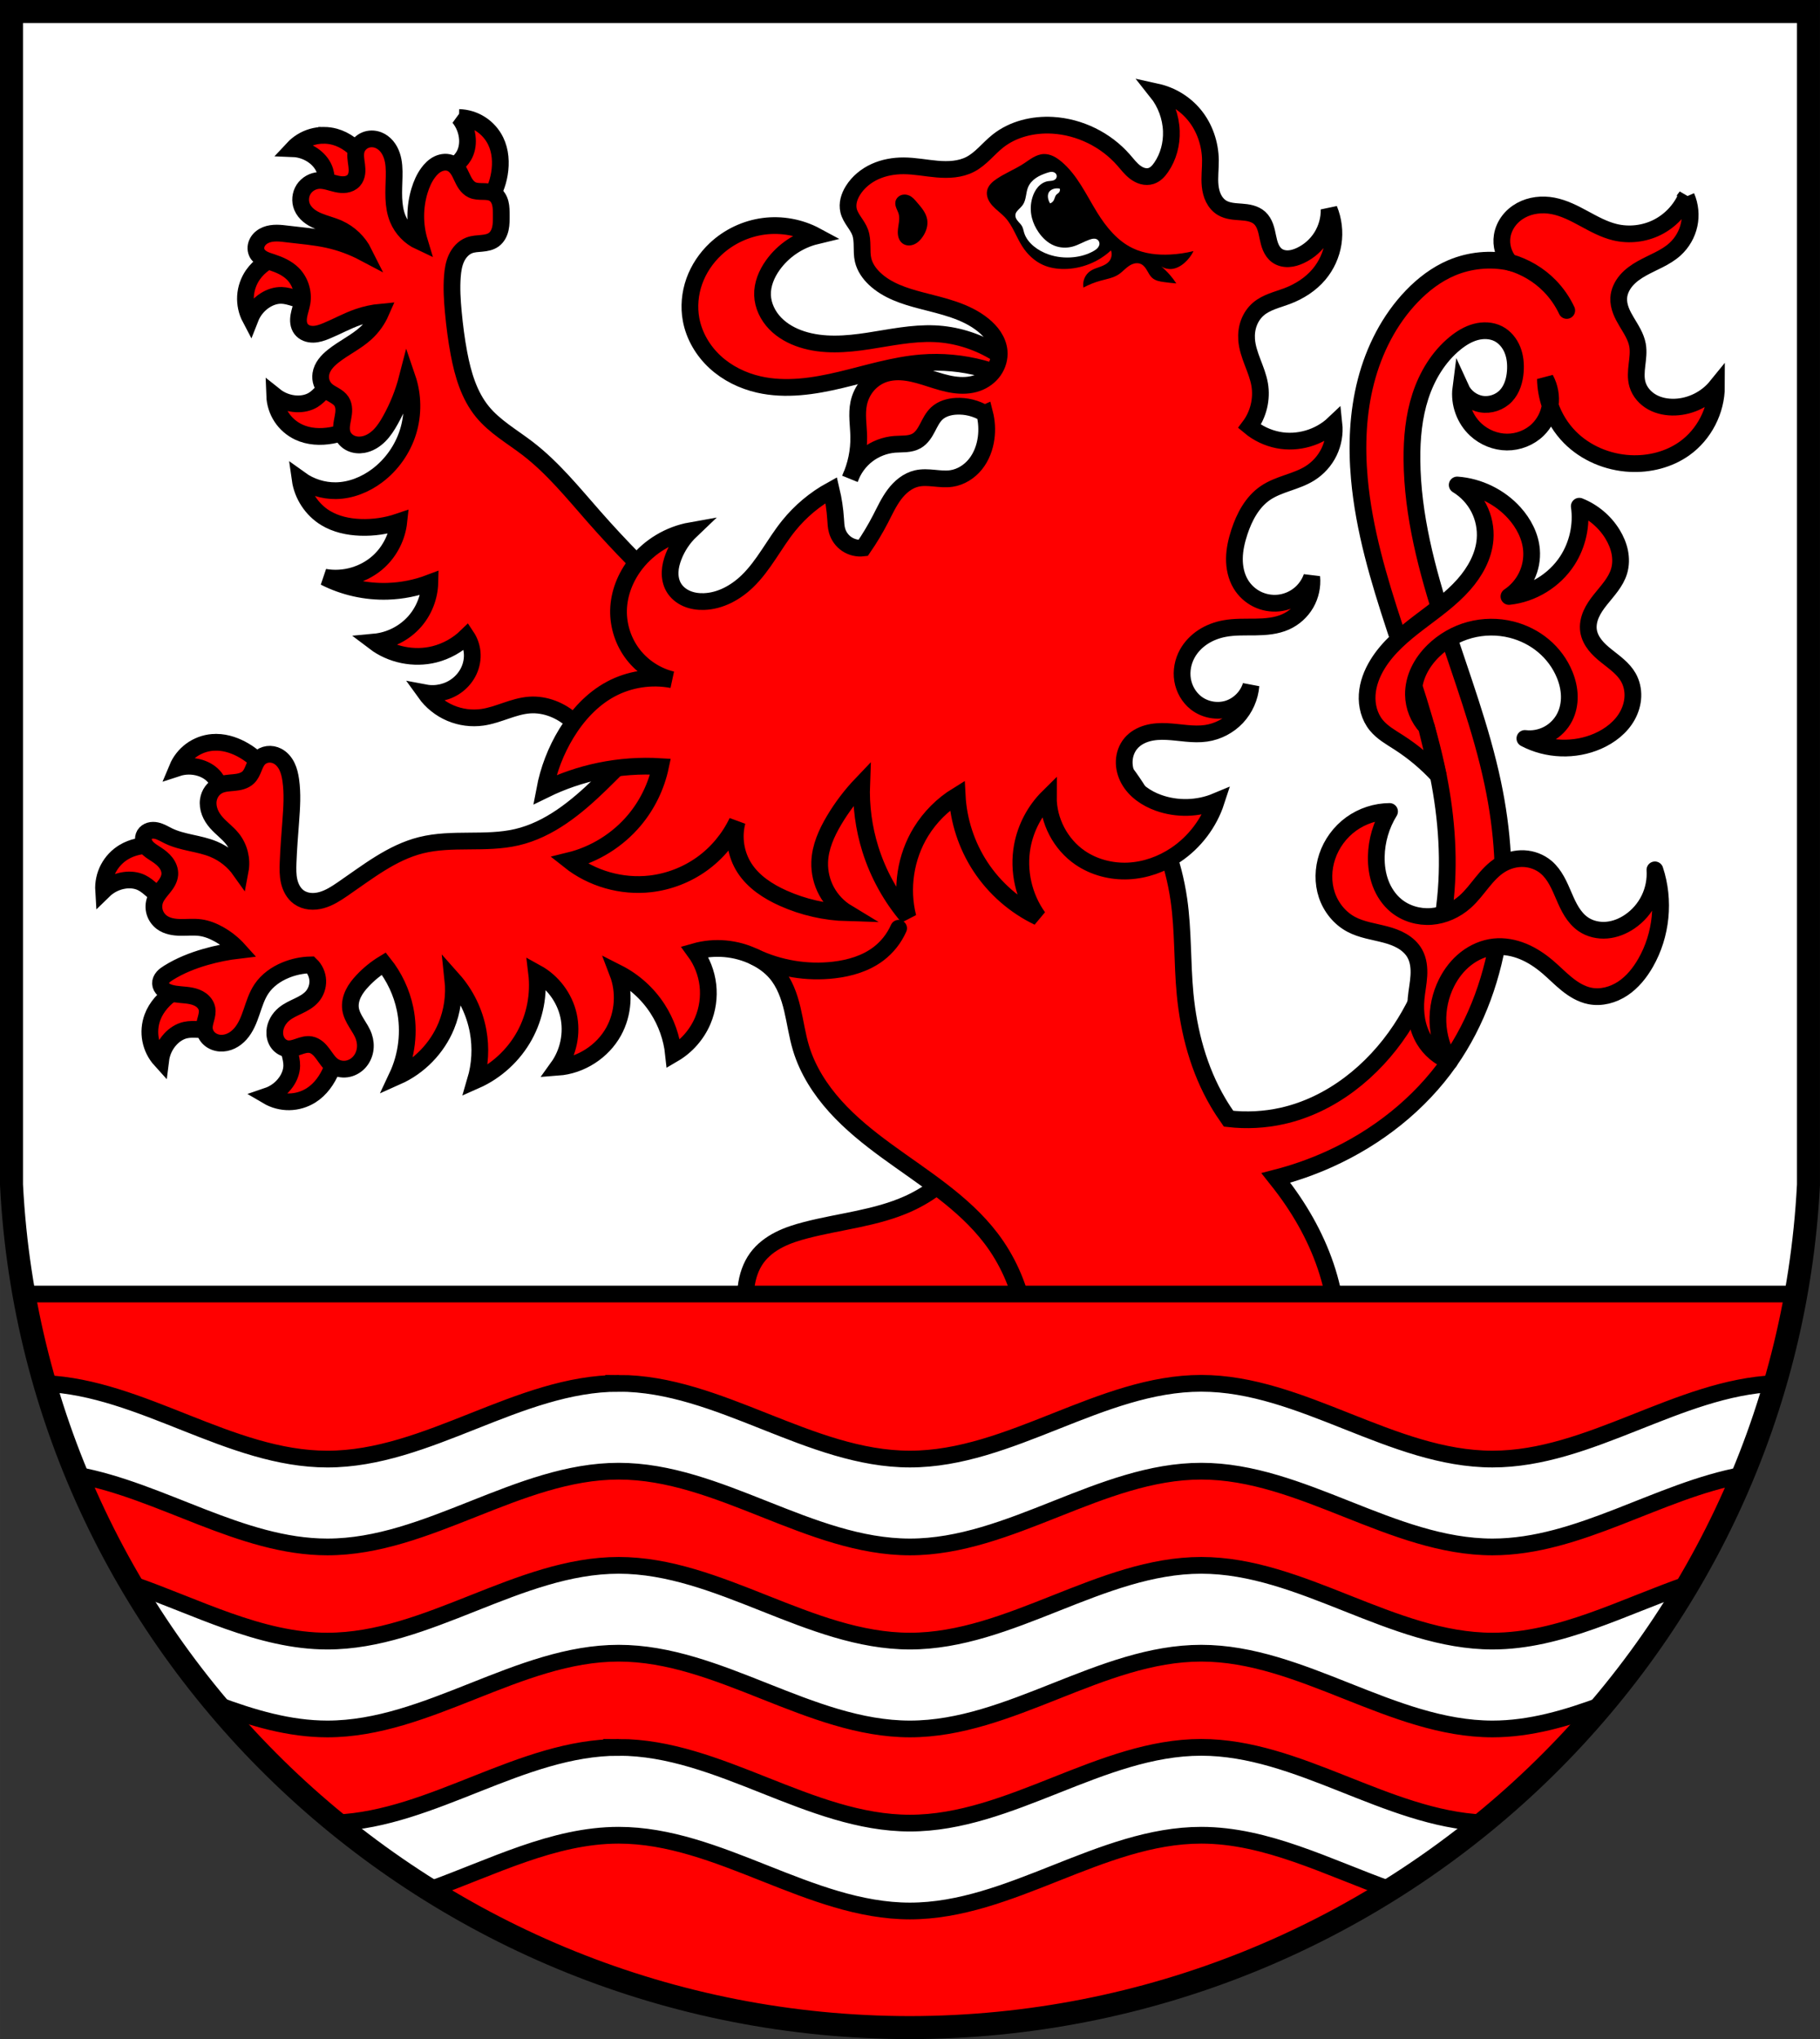<svg xmlns="http://www.w3.org/2000/svg" width="870.17" height="974.64" viewBox="0 0 870.168 974.643"><rect x="0" y="0" width="870.168" height="974.643" fill="#333333" stroke="none"/><g transform="translate(22.393-13.344)"><g fill-rule="evenodd"><path d="m-16.893 18.844v540.35 20.445c11.436 225.19 200.76 402.73 429.58 402.85 228.58-.282 417.99-177.9 429.58-402.85v-20.445-540.35h-429.58z" fill="#fff"/><g stroke="#000" stroke-width="8"><g fill="#f00"><path d="m453.87 535.6c-4.465 23.05-20.658 43.501-42.06 53.13-15.318 6.894-32.443 8.343-48.707 12.546-4.462 1.153-8.896 2.528-13 4.621-4.106 2.094-7.892 4.943-10.614 8.662-2.975 4.064-4.57 9.02-5.166 14.02-.951 7.981.563 16.15 3.695 23.555 3.132 7.402 7.84 14.07 13.279 19.986 10.932 11.897 24.823 20.853 39.683 27.2 14.86 6.344 30.699 10.151 46.661 12.654 24.804 3.89 50.872 4.562 74.33-4.381 11.73-4.471 22.633-11.352 31.13-20.595 8.495-9.243 14.503-20.901 16.306-33.32 2.4-16.538-2.743-33.56-11.699-47.668-8.956-14.11-21.505-25.591-34.794-35.723-18.19-13.873-38.06-25.546-59.04-34.685z"/><path d="m197.05 69.5c2.387 2.906 3.826 6.579 4.045 10.334.163 2.799-.359 5.683-1.797 8.09-1.066 1.784-2.587 3.244-4.078 4.691-1.492 1.447-2.995 2.931-4.01 4.744-.992 1.769-1.483 3.806-1.463 5.834.02 2.028.544 4.04 1.463 5.85.836 1.644 2.01 3.129 3.471 4.25 1.465 1.121 3.232 1.868 5.068 2.041 2.083.196 4.197-.349 6.04-1.348 1.838-.999 3.412-2.436 4.748-4.045 3.165-3.812 5.02-8.594 5.842-13.48.885-5.289.558-10.91-1.797-15.729-1.602-3.278-4.118-6.102-7.189-8.07-3.071-1.969-6.689-3.075-10.336-3.162zm-64.734 8.52c-1.824.004-3.647.256-5.402.752-3.511.992-6.738 2.964-9.223 5.635 3.758.142 7.461 1.503 10.416 3.83 2.203 1.734 4.01 4.04 4.859 6.711.628 1.981.713 4.088.807 6.164.094 2.076.209 4.185.891 6.148.665 1.915 1.864 3.635 3.395 4.965 1.53 1.33 3.386 2.274 5.348 2.785 1.785.465 3.672.576 5.482.223 1.811-.353 3.541-1.178 4.889-2.438 1.528-1.428 2.522-3.372 2.994-5.41.472-2.038.443-4.171.125-6.238-.753-4.897-3.099-9.459-6.213-13.312-3.371-4.171-7.794-7.654-12.961-9.09-1.758-.488-3.582-.731-5.406-.727zm-11.406 55.57c-3.243.087-6.484.771-9.545 1.869-5.05 1.811-9.792 4.844-12.846 9.252-2.077 2.999-3.314 6.573-3.531 10.215-.218 3.642.584 7.34 2.289 10.564 1.37-3.503 3.874-6.553 7.04-8.578 2.362-1.51 5.133-2.462 7.936-2.383 2.078.059 4.094.673 6.086 1.268 1.992.595 4.02 1.18 6.1 1.182 2.028.002 4.045-.565 5.805-1.572 1.76-1.01 3.26-2.45 4.389-4.135 1.027-1.533 1.751-3.28 2.01-5.105.262-1.826.053-3.731-.693-5.418-.846-1.913-2.356-3.491-4.125-4.607-1.769-1.116-3.791-1.788-5.848-2.168-1.218-.225-2.449-.349-3.684-.383-.463-.012-.925-.012-1.389 0zm21.627 61.16c-2.028.004-4.06.519-5.816 1.531-1.801 1.038-3.267 2.558-4.697 4.066-1.43 1.509-2.873 3.046-4.645 4.133-2.389 1.466-5.266 2.023-8.07 1.893-3.757-.175-7.446-1.569-10.381-3.922.13 3.646 1.278 7.249 3.283 10.297 2 3.048 4.86 5.531 8.156 7.094 4.845 2.298 10.468 2.559 15.746 1.611 4.877-.875 9.638-2.79 13.412-6 1.594-1.355 3.01-2.945 3.988-4.795.977-1.85 1.496-3.971 1.275-6.05-.195-1.834-.962-3.591-2.1-5.04-1.138-1.452-2.637-2.603-4.291-3.42-1.818-.898-3.838-1.399-5.865-1.395zm-61.36 173.38c-.667-.009-1.334.014-2 .07-3.635.307-7.18 1.629-10.127 3.779-2.947 2.15-5.288 5.122-6.689 8.49 3.574-1.173 7.518-1.184 11.1-.029 2.668.861 5.166 2.392 6.889 4.604 1.277 1.64 2.089 3.586 2.898 5.5.809 1.914 1.649 3.853 2.971 5.457 1.289 1.565 3.01 2.759 4.908 3.475 1.897.716 3.965.956 5.982.754 1.835-.184 3.644-.735 5.219-1.695 1.575-.96 2.91-2.337 3.736-3.986.937-1.87 1.193-4.04.928-6.113-.266-2.075-1.034-4.062-2.051-5.891-2.407-4.33-6.192-7.795-10.451-10.326-4.03-2.397-8.64-4.02-13.309-4.088zm-30.848 49.25c-4.71-.094-9.479.827-13.502 3.242-3.128 1.877-5.726 4.627-7.424 7.855-1.698 3.229-2.49 6.927-2.264 10.568 2.691-2.628 6.227-4.375 9.949-4.916 2.774-.403 5.692-.13 8.213 1.096 1.869.909 3.455 2.298 5.03 3.66 1.57 1.362 3.177 2.731 5.07 3.588 1.847.836 3.921 1.151 5.939.957 2.02-.194 3.979-.888 5.701-1.959 1.567-.974 2.947-2.268 3.938-3.824.991-1.556 1.583-3.378 1.598-5.223.016-2.092-.708-4.153-1.861-5.898-1.153-1.745-2.719-3.19-4.438-4.383-4.07-2.826-8.995-4.269-13.934-4.664-.668-.053-1.339-.086-2.01-.1zm25.699 64.953c-.524-.004-1.049.012-1.57.047-4.943.333-9.69 2.284-13.795 5.059-4.443 3-8.29 7.114-10.158 12.141-1.271 3.419-1.583 7.189-.893 10.771.69 3.582 2.38 6.965 4.83 9.668.461-3.733 2.133-7.306 4.703-10.05 1.915-2.047 4.365-3.655 7.1-4.271 2.028-.457 4.132-.363 6.209-.279 2.077.083 4.189.149 6.203-.363 1.965-.5 3.779-1.547 5.234-2.959 1.456-1.412 2.554-3.18 3.23-5.092.615-1.739.887-3.611.689-5.445-.198-1.834-.873-3.626-2.01-5.076-1.293-1.644-3.146-2.802-5.137-3.445-1.493-.483-3.061-.688-4.633-.701zm51.91 16.391c-.461-.016-.924 0-1.383.045-1.836.179-3.614.824-5.191 1.779-1.734 1.05-3.243 2.483-4.33 4.195-1.087 1.712-1.745 3.703-1.836 5.729-.093 2.076.399 4.13.902 6.146.503 2.02 1.024 4.059.988 6.137-.049 2.803-1.126 5.527-2.742 7.818-2.168 3.074-5.327 5.436-8.889 6.645 3.144 1.851 6.8 2.821 10.447 2.77 3.648-.052 7.277-1.124 10.367-3.063 4.543-2.85 7.787-7.45 9.826-12.41 1.884-4.582 2.829-9.627 2.152-14.535-.286-2.072-.866-4.123-1.9-5.941-1.034-1.818-2.542-3.398-4.414-4.33-1.238-.617-2.614-.938-3.998-.984z"/><path d="m345.33 336.42c-30.568-22.1-58.659-47.625-83.58-75.941-10.1-11.471-19.78-23.502-31.904-32.803-7.372-5.655-15.68-10.339-21.569-17.525-6.415-7.828-9.355-17.915-11.234-27.86-1.235-6.538-2.081-13.146-2.696-19.772-.527-5.676-.885-11.391-.449-17.08.228-2.968.685-5.967 1.933-8.67 1.247-2.703 3.372-5.104 6.156-6.159 1.888-.715 3.947-.779 5.957-.967 2.01-.189 4.092-.545 5.726-1.729 1.718-1.244 2.731-3.274 3.187-5.346.456-2.072.415-4.216.408-6.337-.006-1.914.015-3.853-.452-5.709-.234-.928-.591-1.83-1.111-2.634-.52-.804-1.207-1.507-2.032-1.992-1.523-.895-3.372-.987-5.138-1.016-1.766-.028-3.599-.03-5.198-.782-1.232-.579-2.234-1.571-3.02-2.684-.785-1.113-1.37-2.351-1.948-3.584-.579-1.233-1.158-2.473-1.933-3.592-.775-1.119-1.763-2.122-2.986-2.722-.985-.484-2.098-.69-3.194-.643-1.096.046-2.176.341-3.168.81-1.984.939-3.584 2.548-4.871 4.326-1.855 2.563-3.128 5.51-4.04 8.538-2.376 7.854-2.376 16.411 0 24.265-4.62-2.149-8.384-6.078-10.335-10.785-2.612-6.302-1.948-13.401-1.797-20.221.075-3.406 0-6.882-1.094-10.11-.547-1.613-1.35-3.15-2.449-4.452-1.099-1.301-2.502-2.362-4.096-2.964-1.963-.742-4.209-.754-6.145.054-1.936.808-3.528 2.448-4.19 4.439-.402 1.208-.466 2.506-.384 3.776.082 1.271.304 2.527.462 3.791.158 1.263.25 2.547.071 3.808-.179 1.261-.646 2.506-1.497 3.454-.968 1.079-2.374 1.701-3.808 1.913-1.434.213-2.9.044-4.316-.265-2.832-.617-5.607-1.799-8.502-1.649-2.913.151-5.721 1.755-7.307 4.204-1.586 2.449-1.897 5.683-.781 8.378.669 1.615 1.807 3.01 3.155 4.126 1.347 1.114 2.901 1.959 4.509 2.644 3.217 1.371 6.673 2.128 9.861 3.566 5.22 2.354 9.583 6.556 12.133 11.683-5.378-2.845-11.137-4.967-17.08-6.291-6.351-1.416-12.863-1.917-19.322-2.696-1.757-.212-3.517-.445-5.287-.455-1.77 0-3.562.21-5.203.874-1.641.664-3.125 1.8-4 3.336-.44.768-.723 1.628-.797 2.51-.074.882.065 1.784.428 2.592.605 1.346 1.792 2.358 3.093 3.053 1.301.695 2.729 1.111 4.131 1.572 3.598 1.183 7.177 2.746 9.886 5.392 3.629 3.545 5.338 8.928 4.494 13.93-.362 2.142-1.154 4.193-1.516 6.335-.181 1.071-.253 2.168-.106 3.244.147 1.076.522 2.133 1.173 3 .656.877 1.578 1.54 2.592 1.952 1.014.413 2.119.581 3.214.565 2.19-.032 4.302-.782 6.326-1.619 5.058-2.092 9.867-4.787 15.04-6.588 3.561-1.241 7.272-2.049 11.03-2.399-1.655 3.776-4.101 7.203-7.134 9.996-4.74 4.365-10.758 7.09-15.783 11.123-1.377 1.105-2.685 2.316-3.737 3.734-1.052 1.418-1.843 3.057-2.105 4.804-.209 1.39-.075 2.832.391 4.158.466 1.327 1.264 2.536 2.305 3.481 1.118 1.015 2.481 1.708 3.781 2.475 1.3.767 2.586 1.652 3.409 2.918.73 1.122 1.043 2.477 1.088 3.815.045 1.338-.165 2.671-.412 3.987-.247 1.316-.533 2.628-.643 3.962-.11 1.334-.037 2.704.416 3.964.678 1.884 2.197 3.414 4.01 4.259 1.815.845 3.902 1.029 5.874.684 2.974-.52 5.657-2.198 7.791-4.333 2.134-2.135 3.767-4.715 5.24-7.35 3.552-6.355 6.278-13.17 8.09-20.221 2.814 8.243 2.953 17.375.392 25.699-2.561 8.324-7.81 15.799-14.771 21.03-5.699 4.286-12.641 7.096-19.772 7.19-6.071.08-12.152-1.84-17.08-5.392 1.06 7.524 5.639 14.477 12.133 18.424 4.959 3.01 10.827 4.274 16.626 4.494 6.237.236 12.516-.682 18.424-2.696-.769 7.143-4.183 13.971-9.436 18.873-6.865 6.405-16.827 9.325-26.06 7.639 9.26 4.718 19.719 7.06 30.11 6.74 6.903-.212 13.768-1.585 20.221-4.04-.18 6.723-2.769 13.356-7.19 18.424-4.873 5.586-11.941 9.202-19.322 9.886 8.06 6.114 18.951 8.326 28.759 5.842 5.72-1.449 11.05-4.425 15.278-8.538 1.511 2.271 2.447 4.922 2.696 7.639.275 2.997-.287 6.06-1.556 8.787-1.269 2.729-3.236 5.122-5.634 6.94-4.292 3.255-9.985 4.595-15.278 3.595 3.043 4.243 7.268 7.629 12.07 9.676 4.803 2.047 10.172 2.75 15.34 2.01 7.678-1.103 14.731-5.282 22.468-5.842 7.533-.545 15.11 2.532 20.67 7.639 5.911 5.424 9.679 13.12 10.335 21.12 17.336.17 34.697-4.209 49.878-12.582 13.303-7.337 24.917-17.712 33.702-30.11z"/><path d="m806.3 93.91c-2.742 6.347-7.779 11.672-13.963 14.764-6.184 3.092-13.465 3.925-20.19 2.311-5.24-1.258-10.02-3.909-14.762-6.475-4.74-2.565-9.601-5.106-14.896-6.107-5.152-.975-10.675-.388-15.273 2.133-2.299 1.26-4.348 2.99-5.918 5.09-1.57 2.099-2.657 4.568-3.074 7.156-.717 4.447.638 9.185 3.596 12.582-9.27-1.973-19.14-1.017-27.859 2.697-7.161 3.05-13.471 7.877-18.873 13.48-10.826 11.231-18.11 25.611-22.02 40.713-3.907 15.1-4.536 30.926-3.146 46.46 4.372 48.871 28.13 93.88 37.746 142 4.113 20.571 5.608 41.774 3 62.59-2.604 20.816-9.396 41.25-20.971 58.748-13.215 19.976-33.25 36.1-56.627 41.33-8.404 1.879-17.12 2.311-25.676 1.338-1.764-2.515-3.45-5.083-5.01-7.738-9.25-15.708-14.05-33.759-15.777-51.906-1.424-14.986-.822-30.14-2.963-45.04-2.602-18.11-9.266-35.558-18.873-51.13-8.535-13.832-19.693-26.462-34.02-34.14-12.136-6.505-25.988-9.173-39.723-10.156-13.734-.984-27.53-.368-41.29-.738-18.07-.486-36.09-2.673-54.17-2.396-18.08.277-36.564 3.185-52.27 12.141-13.891 7.922-24.777 20.06-36.26 31.19-11.481 11.131-24.421 21.763-40 25.371-14.945 3.461-30.871.092-45.754 3.813-13.976 3.494-25.604 12.836-37.494 20.971-3.137 2.146-6.388 4.254-10.05 5.268-1.831.507-3.754.729-5.643.521-1.889-.207-3.743-.853-5.277-1.975-2.427-1.774-3.903-4.618-4.576-7.547-.674-2.929-.622-5.973-.508-8.977.25-6.576.781-13.14 1.271-19.699.491-6.562.939-13.188 0-19.701-.324-2.245-.822-4.489-1.816-6.527-.994-2.038-2.524-3.869-4.539-4.91-1.428-.738-3.077-1.056-4.67-.848-1.593.209-3.12.952-4.227 2.117-1.184 1.248-1.841 2.892-2.49 4.484-.649 1.593-1.35 3.224-2.594 4.412-.887.847-2.01 1.421-3.18 1.789-1.17.368-2.391.541-3.611.662-2.441.243-4.974.31-7.189 1.363-1.354.644-2.534 1.642-3.41 2.859-.876 1.217-1.448 2.649-1.674 4.131-.297 1.949 0 3.964.707 5.805.706 1.841 1.809 3.513 3.105 4.998 2.366 2.71 5.374 4.818 7.625 7.625 3.382 4.218 4.814 9.939 3.814 15.252-3.176-4.487-7.636-8.05-12.711-10.168-6.944-2.892-14.84-3.065-21.605-6.354-1.903-.925-3.73-2.1-5.801-2.535-1.036-.218-2.125-.24-3.141.059-1.015.299-1.95.935-2.498 1.84-.535.883-.676 1.975-.488 2.99.188 1.015.686 1.957 1.336 2.76 1.299 1.605 3.148 2.645 4.871 3.783 1.672 1.104 3.283 2.352 4.494 3.949 1.211 1.597 2 3.583 1.861 5.582-.082 1.175-.477 2.313-1.029 3.354-.552 1.04-1.26 1.99-1.998 2.908-1.476 1.836-3.119 3.613-3.963 5.813-.722 1.882-.8 4-.229 5.936.572 1.932 1.789 3.667 3.406 4.869 2.53 1.882 5.828 2.382 8.98 2.426 3.153.043 6.323-.309 9.447.115 3.139.426 6.135 1.63 8.898 3.178 3.566 1.998 6.8 4.584 9.531 7.625-5.37.625-10.689 1.689-15.887 3.178-6.224 1.783-12.304 4.193-17.793 7.627-.943.59-1.88 1.219-2.611 2.057-.731.838-1.247 1.916-1.203 3.03.044 1.119.655 2.165 1.492 2.908.838.743 1.887 1.21 2.957 1.539 3.297 1.013 6.847.789 10.227 1.48 1.69.346 3.356.933 4.748 1.951 1.392 1.018 2.491 2.502 2.818 4.195.306 1.586-.071 3.216-.492 4.775-.421 1.559-.892 3.145-.777 4.756.131 1.836 1.051 3.585 2.424 4.811 1.373 1.226 3.175 1.937 5.01 2.088 1.835.151 3.697-.245 5.361-1.031 1.664-.786 3.135-1.953 4.363-3.324 2.67-2.982 4.149-6.822 5.443-10.609 1.294-3.788 2.486-7.679 4.723-10.998 2.739-4.064 6.913-7.02 11.439-8.896 3.821-1.584 7.939-2.452 12.07-2.543 2.034 1.942 3.277 4.689 3.395 7.498.117 2.809-.894 5.65-2.76 7.754-1.745 1.968-4.127 3.242-6.498 4.381-2.371 1.139-4.817 2.206-6.846 3.881-2.48 2.048-4.245 5.05-4.449 8.262-.117 1.833.286 3.722 1.285 5.264 1 1.541 2.62 2.705 4.434 2.998 1.929.312 3.871-.342 5.719-.979.924-.318 1.851-.636 2.809-.832.957-.196 1.95-.268 2.912-.096 1.242.223 2.387.85 3.357 1.656.971.806 1.78 1.789 2.529 2.805 1.498 2.032 2.834 4.277 4.916 5.705 1.834 1.258 4.154 1.765 6.357 1.461 2.203-.304 4.276-1.401 5.824-2.998 1.548-1.597 2.573-3.678 2.975-5.865.401-2.188.187-4.476-.539-6.578-.809-2.343-2.219-4.419-3.512-6.533-1.293-2.114-2.505-4.356-2.844-6.811-.343-2.48.243-5.03 1.336-7.281 1.093-2.253 2.673-4.236 4.383-6.06 2.992-3.199 6.424-5.988 10.168-8.262 5.01 6.276 8.528 13.744 10.168 21.607 2.26 10.836.901 22.393-3.813 32.408 10.517-4.678 19.12-13.511 23.514-24.15 2.89-6.994 3.992-14.719 3.176-22.24 6.188 6.95 10.415 15.629 12.07 24.785 1.412 7.794.975 15.916-1.27 23.512 9.913-4.378 18.313-12.1 23.512-21.605 4.942-9.04 6.974-19.641 5.721-29.867 7.649 4.212 13.348 11.811 15.25 20.334 1.892 8.48-.004 17.735-5.082 24.785 10.994-.821 21.379-7.497 26.689-17.16 4.645-8.45 5.362-18.959 1.906-27.961 7.715 3.91 14.366 9.896 19.06 17.16 4.187 6.472 6.824 13.939 7.627 21.605 6.194-3.624 11.173-9.283 13.98-15.887 2.268-5.337 3.124-11.267 2.459-17.03-.665-5.761-2.849-11.338-6.273-16.02 9.413-2.68 19.805-1.757 28.598 2.541 3.833 1.873 7.39 4.389 10.168 7.627 4.166 4.857 6.386 11.08 7.869 17.307 1.483 6.225 2.322 12.606 4.178 18.73 3.149 10.393 9.161 19.76 16.434 27.824 7.273 8.06 15.799 14.901 24.568 21.305 17.54 12.808 36.585 24.38 49.768 41.641 15.558 20.371 21.334 47.889 15.279 72.797l150.08-12.582c1.411-13.843.183-27.95-3.596-41.34-4.207-14.907-11.53-28.835-20.67-41.34-1.567-2.144-3.199-4.241-4.854-6.322 8.744-2.247 17.295-5.243 25.523-8.957 22.788-10.287 43.18-26.25 57.52-46.732 13.231-18.908 21.09-41.31 24.11-64.19 3.02-22.879 1.325-46.24-3.438-68.816-5.5-26.08-15.01-51.1-23.22-76.46-8.215-25.352-15.213-51.47-15.422-78.12-.08-10.251.868-20.603 4.04-30.352 3.171-9.749 8.676-18.903 16.631-25.369 2.898-2.356 6.15-4.363 9.754-5.344 3.604-.98 7.596-.859 10.916.852 3.095 1.595 5.421 4.478 6.719 7.709 1.298 3.231 1.624 6.793 1.369 10.266-.311 4.244-1.569 8.588-4.492 11.682-2.952 3.125-7.502 4.656-11.742 3.949-4.24-.707-8.05-3.63-9.828-7.543-.937 7.226 1.83 14.835 7.189 19.771 4.01 3.694 9.401 5.884 14.854 5.922 5.453.038 10.911-2.104 14.805-5.922 3.134-3.073 5.23-7.188 5.873-11.529.002-.014.002-.027.004-.041-1.426-4.078-2.219-8.375-2.281-12.695 2.101 3.838 2.913 8.366 2.281 12.695 1.979 5.662 5.182 10.9 9.4 15.166 7.527 7.613 18.07 12.02 28.76 12.58 9.171.48 18.584-1.859 26.06-7.189 9.407-6.705 15.279-18.1 15.277-29.656-4.784 5.9-12.181 9.597-19.771 9.885-3.76.143-7.604-.539-10.9-2.354-3.297-1.814-6-4.822-7.07-8.43-.9-3.034-.624-6.279-.256-9.422.368-3.143.82-6.338.256-9.451-.728-4.02-3.071-7.522-5.164-11.03-1.046-1.753-2.046-3.544-2.768-5.453-.722-1.909-1.162-3.95-1.055-5.988.163-3.096 1.594-6.04 3.611-8.391 2.02-2.355 4.595-4.169 7.295-5.693 5.4-3.049 11.473-5.104 16.05-9.283 3.381-3.085 5.769-7.241 6.729-11.717.959-4.475.485-9.246-1.336-13.445z" transform="translate(-22.393 13.344)"/></g><g fill="none" stroke-linecap="round"><path d="m338.4 470.7c11.734 5.586 25.05 7.789 37.962 6.277 7.572-.887 15.17-3.115 21.238-7.723 4.182-3.173 7.538-7.424 9.654-12.228"/><path d="m699.43 138.7c7.246 2.02 13.938 5.985 19.19 11.374 3.314 3.403 6.05 7.363 8.07 11.663"/></g><g fill="#f00"><g stroke-linejoin="round"><path d="m670.67 520.66c-3.38-5.609-5.312-12.08-5.558-18.627-.247-6.544 1.192-13.145 4.14-18.992 2.234-4.432 5.347-8.451 9.26-11.504 3.913-3.053 8.64-5.113 13.576-5.624 4.618-.478 9.321.399 13.62 2.152 4.299 1.754 8.211 4.363 11.755 7.363 3.175 2.688 6.072 5.695 9.312 8.304 3.24 2.608 6.908 4.842 10.988 5.652 5.418 1.076 11.154-.505 15.752-3.566 4.598-3.061 8.146-7.499 10.891-12.292 7.616-13.296 9.273-29.864 4.441-44.41.32 4.789-.633 9.658-2.736 13.973-2.102 4.315-5.349 8.07-9.317 10.767-3.257 2.216-7.03 3.735-10.958 4.067-3.925.332-7.996-.57-11.245-2.798-2.264-1.553-4.077-3.695-5.535-6.02-1.458-2.327-2.581-4.845-3.667-7.366-2.172-5.04-4.364-10.347-8.561-13.889-2.937-2.479-6.722-3.906-10.561-4.094-3.839-.188-7.712.846-11.01 2.825-3.541 2.127-6.356 5.259-8.962 8.463-2.606 3.204-5.082 6.551-8.166 9.299-4.476 3.988-10.223 6.598-16.202 7.04-5.978.444-12.148-1.34-16.785-5.139-3.379-2.769-5.889-6.525-7.437-10.611-1.548-4.085-2.157-8.492-2.078-12.86.136-7.583 2.352-15.12 6.344-21.568-6.546.033-13.07 2.161-18.37 5.998-5.304 3.837-9.366 9.363-11.445 15.57-1.974 5.893-2.149 12.427-.181 18.322 1.967 5.896 6.123 11.09 11.6 14.03 5.04 2.707 10.874 3.43 16.406 4.902 2.766.736 5.5 1.678 7.969 3.127 2.469 1.448 4.672 3.432 6.075 5.927 1.795 3.193 2.171 7 1.955 10.661-.217 3.657-.984 7.26-1.32 10.907-.623 6.761.323 13.838 3.806 19.665 2.786 4.66 7.148 8.358 12.202 10.342z"/><path d="m659.64 360.91c-3.899-4.169-6.173-9.821-6.247-15.529-.051-3.939.914-7.864 2.606-11.421 1.692-3.557 4.098-6.753 6.91-9.512 4.82-4.73 10.869-8.198 17.387-9.967 6.518-1.768 13.491-1.833 20.04-.183 5.584 1.407 10.862 4.056 15.27 7.763 4.407 3.707 7.932 8.472 10.1 13.805 1.317 3.232 2.142 6.684 2.213 10.174.071 3.489-.627 7.02-2.213 10.126-1.74 3.409-4.544 6.264-7.921 8.06-3.377 1.801-7.31 2.539-11.11 2.085 10.641 5.634 23.867 6.115 34.89 1.269 5.812-2.555 11.12-6.649 14.165-12.218 1.525-2.784 2.461-5.907 2.581-9.08.12-3.172-.59-6.39-2.155-9.152-2.449-4.323-6.726-7.224-10.598-10.337-1.936-1.557-3.814-3.214-5.344-5.171-1.53-1.957-2.707-4.239-3.089-6.694-.421-2.705.145-5.498 1.235-8.01 1.091-2.511 2.687-4.769 4.391-6.912 3.408-4.285 7.398-8.379 8.964-13.625.886-2.969.926-6.16.313-9.197-.613-3.037-1.863-5.925-3.485-8.565-3.677-5.985-9.33-10.733-15.859-13.322 1.286 8.977-.782 18.395-5.709 26.01-6.133 9.475-16.687 15.951-27.912 17.13 3.593-2.389 6.531-5.752 8.416-9.633 1.885-3.881 2.712-8.269 2.368-12.57-.529-6.625-3.793-12.829-8.247-17.762-6.948-7.697-16.935-12.574-27.28-13.322 4.388 2.654 8.02 6.549 10.354 11.11 2.338 4.564 3.378 9.784 2.968 14.896-.646 8.06-4.804 15.503-10.15 21.568-6.214 7.05-13.999 12.49-21.472 18.19-7.473 5.698-14.838 11.869-19.762 19.874-2.72 4.423-4.653 9.414-4.978 14.597-.325 5.182 1.058 10.563 4.344 14.584 2.877 3.521 6.96 5.787 10.784 8.247 6.923 4.453 13.278 9.788 18.863 15.834l-5.638-23.14z" stroke-linecap="round"/></g><path d="m473.85 201.61c-10.516-16.812-29.617-27.925-49.43-28.759-10.642-.448-21.18 1.872-31.706 3.478-10.53 1.606-21.51 2.471-31.653-.782-4.793-1.537-9.351-4.02-12.845-7.643-3.494-3.623-5.86-8.446-6.03-13.477-.172-5.158 1.939-10.183 4.943-14.379 4.94-6.901 12.419-11.941 20.67-13.93-7.599-4.095-16.497-5.734-25.06-4.614-8.559 1.12-16.736 4.993-23.03 10.905-4.518 4.247-8.07 9.537-10.152 15.378-2.079 5.841-2.665 12.228-1.532 18.323 1.446 7.774 5.675 14.93 11.489 20.289 5.814 5.359 13.156 8.954 20.864 10.717 12.844 2.938 26.294.877 39.11-2.174 12.818-3.051 25.494-7.097 38.626-8.161 19.533-1.583 39.557 3.746 55.72 14.829z"/></g></g></g><g stroke="#000"><g stroke-width="8" transform="translate(-22.393 13.344)"><path d="m11.439 618.52c35.544 199.81 212.83 350.52 423.64 350.62 210.57-.259 387.9-151.02 423.6-350.62h-847.24z" fill="#f00" stroke-linecap="square"/><path d="m295.8 661.2c-47.965 0-91.3 36.21-139.26 36.21-46.583 0-88.8-34.15-135.13-36.12 4.326 14.952 9.459 29.563 15.355 43.783 40.442 7.393 78.39 34.33 119.77 34.33 47.965 0 91.3-36.21 139.26-36.21 47.965 0 91.3 36.21 139.26 36.21 47.965 0 91.3-36.21 139.27-36.21 47.965 0 91.3 36.21 139.26 36.21 41.35 0 79.27-26.895 119.67-34.31 5.916-14.226 11.07-28.842 15.41-43.799-46.31 1.99-88.51 36.11-135.08 36.11-47.965 0-91.3-36.21-139.26-36.21-47.965 0-91.3 36.21-139.27 36.21-47.965 0-91.3-36.21-139.26-36.21zm0 87c-47.965 0-91.3 36.21-139.26 36.21-32.431 0-62.746-16.544-93.81-27.27 11.954 20.319 25.566 39.562 40.648 57.55 17.39 6.479 34.939 11.711 53.16 11.711 47.965 0 91.3-36.21 139.26-36.21 47.965 0 91.3 36.21 139.26 36.21 47.965 0 91.3-36.21 139.27-36.21 47.965 0 91.3 36.21 139.26 36.21 18.1 0 35.543-5.161 52.822-11.582 15.13-18.01 28.789-37.27 40.785-57.61-30.99 10.723-61.25 27.2-93.61 27.2-47.965 0-91.3-36.21-139.26-36.21-47.965 0-91.3 36.21-139.27 36.21-47.965 0-91.3-36.21-139.26-36.21zm0 87c-46.58 0-88.79 34.14-135.12 36.12 14.14 11.57 29.03 22.265 44.598 32 29.917-10.713 59.23-26.12 90.52-26.12 47.965 0 91.3 36.21 139.26 36.21 47.965 0 91.3-36.21 139.27-36.21 31.22 0 60.47 15.331 90.32 26.04 15.534-9.718 30.402-20.391 44.52-31.936-46.22-2.098-88.35-36.11-134.84-36.11-47.965 0-91.3 36.21-139.27 36.21-47.965 0-91.3-36.21-139.26-36.21z" fill="#fff" fill-rule="evenodd"/></g><g fill-rule="evenodd"><path d="m-16.893 18.844v540.35 20.445c11.436 225.19 200.76 402.73 429.58 402.85 228.58-.282 417.99-177.9 429.58-402.85v-20.445-540.35h-429.58z" fill="none" stroke-width="11"/><path d="m448.4 210.92c.977 3.829 1.213 7.846.692 11.763-.602 4.527-2.251 8.968-5.109 12.529-2.859 3.561-6.979 6.185-11.498 6.846-2.749.402-5.545.087-8.312-.172-2.766-.259-5.589-.456-8.295.172-4.365 1.013-8.01 4.101-10.688 7.69-2.682 3.59-4.551 7.705-6.611 11.685-2.475 4.781-5.25 9.406-8.303 13.839-2.697.324-5.501-.345-7.761-1.851-2.26-1.507-3.956-3.838-4.694-6.452-.506-1.793-.57-3.676-.692-5.536-.306-4.66-1-9.294-2.076-13.839-7.799 4.283-14.752 10.1-20.344 17.02-6.952 8.605-11.829 18.891-19.789 26.572-5.622 5.424-12.951 9.438-20.759 9.687-2.819.09-5.682-.319-8.266-1.45-2.584-1.131-4.877-3.01-6.265-5.47-1.232-2.179-1.715-4.733-1.626-7.235.089-2.502.729-4.959 1.626-7.296 1.801-4.697 4.66-8.986 8.303-12.455-10.26 1.816-19.784 7.515-26.23 15.698-5.01 6.36-8.191 14.264-8.364 22.36-.161 7.553 2.333 15.14 6.945 21.12 4.612 5.984 11.312 10.326 18.657 12.09-9.915-1.899-20.468-.28-29.356 4.506-8.873 4.777-15.907 12.495-21.16 21.1-5.05 8.272-8.584 17.464-10.379 26.986 8.34-4.088 17.198-7.118 26.294-8.995 9.539-1.969 19.34-2.669 29.06-2.076-1.983 9.378-6.301 18.254-12.455 25.602-7.982 9.531-19.06 16.425-31.14 19.375 10.793 8.576 25.05 12.651 38.75 11.07 8.83-1.019 17.388-4.321 24.613-9.499 7.225-5.178 13.1-12.22 16.905-20.255-1.987 7.43-.699 15.673 3.46 22.14 4.308 6.701 11.305 11.24 18.579 14.488 9.598 4.285 20.04 6.666 30.55 6.963-4.121-2.491-7.561-6.094-9.859-10.326-2.297-4.232-3.445-9.08-3.289-13.893.232-7.149 3.26-13.921 6.92-20.07 3.714-6.236 8.133-12.05 13.147-17.299-.4 10.515 1.01 21.1 4.152 31.14 3.723 11.905 9.884 23.04 17.991 32.522-3.491-13.704-1.19-28.786 6.228-40.826 4.317-7.01 10.293-12.982 17.299-17.299.621 12.01 4.484 23.842 11.07 33.906 6.798 10.385 16.483 18.859 27.678 24.22-6.95-9.662-9.765-22.2-7.612-33.906 1.631-8.864 6.04-17.195 12.455-23.527-.082 11.385 5.817 22.647 15.223 29.06 6.678 4.555 14.909 6.677 22.984 6.303 8.07-.374 15.97-3.188 22.686-7.687 9.06-6.068 15.997-15.237 19.375-25.602-8.713 3.645-18.794 3.897-27.678.692-5.761-2.078-11.173-5.748-14.13-11.11-1.476-2.683-2.297-5.749-2.182-8.808.115-3.06 1.191-6.103 3.16-8.448 2.02-2.402 4.883-3.994 7.902-4.84 3.02-.846 6.197-.988 9.329-.838 6.264.299 12.545 1.736 18.751.834 5.578-.81 10.856-3.561 14.715-7.669 3.859-4.108 6.275-9.547 6.736-15.17-1.561 5.178-5.796 9.469-10.954 11.1-5.157 1.629-11.09.548-15.341-2.795-3.405-2.677-5.689-6.698-6.393-10.971-.703-4.274.15-8.763 2.241-12.555 1.786-3.239 4.443-5.968 7.543-7.986 3.099-2.02 6.632-3.336 10.268-4.01 4.85-.904 9.826-.682 14.759-.749 4.933-.067 9.982-.456 14.484-2.473 4.03-1.805 7.467-4.901 9.684-8.719 2.217-3.818 3.201-8.339 2.771-12.732-1.182 3.345-3.331 6.342-6.12 8.535-2.789 2.193-6.208 3.575-9.737 3.935-3.529.36-7.157-.303-10.332-1.887-3.174-1.585-5.884-4.086-7.717-7.123-2.215-3.67-3.121-8.03-3.064-12.32.057-4.287 1.035-8.517 2.372-12.59 2.377-7.243 6.155-14.392 12.455-18.683 3.214-2.189 6.919-3.523 10.592-4.8 3.672-1.277 7.395-2.537 10.688-4.603 3.92-2.459 7.128-6.04 9.145-10.204 2.02-4.165 2.836-8.902 2.334-13.502-6.98 6.637-17.248 9.633-26.702 7.792-5.01-.975-9.757-3.238-13.669-6.512 4.262-5.65 6.06-13.09 4.844-20.07-.641-3.679-2.066-7.166-3.392-10.657-1.326-3.491-2.574-7.07-2.836-10.794-.189-2.695.152-5.437 1.095-7.968.942-2.532 2.494-4.848 4.545-6.606 1.918-1.644 4.225-2.774 6.582-3.681 2.358-.907 4.791-1.608 7.153-2.503 5.805-2.2 11.221-5.634 15.223-10.379 3.561-4.222 5.935-9.433 6.784-14.891.849-5.457.17-11.144-1.94-16.248.097 4.605-1.177 9.23-3.617 13.14-2.441 3.906-6.04 7.08-10.222 9.01-1.758.811-3.639 1.412-5.573 1.501-1.934.089-3.93-.365-5.498-1.501-1.366-.989-2.344-2.442-3.01-3.993-.663-1.551-1.034-3.208-1.379-4.86-.345-1.651-.669-3.315-1.245-4.9-.577-1.585-1.424-3.104-2.672-4.239-1.167-1.061-2.64-1.742-4.162-2.157-1.522-.414-3.101-.574-4.673-.694-1.573-.12-3.152-.201-4.707-.464-1.555-.263-3.097-.716-4.449-1.529-1.765-1.062-3.139-2.708-4.057-4.552-.918-1.844-1.398-3.883-1.611-5.932-.426-4.098.193-8.23.132-12.35-.113-7.73-2.723-15.461-7.612-21.451-4.537-5.558-10.985-9.526-17.991-11.07 4.216 5.278 6.681 11.932 6.92 18.683.215 6.087-1.394 12.279-4.844 17.299-.613.893-1.286 1.751-2.085 2.484-.798.732-1.728 1.337-2.759 1.668-1.283.413-2.687.387-3.99.041-1.303-.346-2.511-1-3.59-1.809-2.158-1.617-3.791-3.815-5.568-5.844-8.513-9.72-21.01-15.856-33.906-16.607-9.317-.542-19 1.784-26.294 7.612-4.489 3.589-8.04 8.433-13.147 11.07-4.782 2.47-10.406 2.714-15.769 2.26-5.363-.454-10.679-1.552-16.06-1.568-4.688-.014-9.414.814-13.682 2.754-4.268 1.941-8.06 5.03-10.536 9.01-.896 1.44-1.62 2.999-2.02 4.648-.398 1.649-.461 3.392-.058 5.04.467 1.913 1.533 3.619 2.626 5.257 1.093 1.638 2.241 3.271 2.91 5.123.751 2.081.857 4.332.889 6.544.032 2.212 0 4.448.495 6.603.8 3.482 2.941 6.54 5.536 8.995 5.986 5.665 14.168 8.298 22.14 10.379 10.407 2.716 21.403 4.986 29.754 11.763 1.94 1.575 3.711 3.383 5.073 5.478 1.362 2.095 2.307 4.488 2.538 6.977.306 3.291-.67 6.661-2.572 9.364-1.902 2.703-4.698 4.739-7.808 5.859-3.61 1.3-7.569 1.381-11.365.821-3.796-.56-7.47-1.736-11.124-2.907-3.654-1.171-7.329-2.346-11.125-2.902-3.797-.556-7.756-.47-11.363.836-2.972 1.076-5.637 2.969-7.671 5.389-2.034 2.42-3.437 5.357-4.092 8.45-1.102 5.206-.097 10.595 0 15.915.126 6.886-1.304 13.796-4.152 20.07 1.598-4.463 4.506-8.447 8.27-11.328 3.764-2.881 8.369-4.65 13.09-5.03 1.778-.142 3.568-.092 5.345-.24 1.778-.147 3.575-.505 5.121-1.395 1.193-.687 2.196-1.669 3.03-2.762.837-1.093 1.515-2.297 2.156-3.515 1.283-2.435 2.476-5 4.499-6.87 2.46-2.268 5.888-3.224 9.229-3.4 4.738-.25 9.542.951 13.605 3.4z" fill="#f00" stroke-width="8"/><path d="m412.11 107.25c-1.15-.516-2.515-.585-3.672-.087-.579.249-1.1.636-1.495 1.126-.395.491-.663 1.086-.753 1.709-.138.955.136 1.922.5 2.816.364.893.822 1.753 1.079 2.683.37 1.335.309 2.752.134 4.127-.175 1.375-.46 2.737-.53 4.121-.052 1.012.014 2.04.317 3.01.303.967.855 1.872 1.657 2.492.712.551 1.6.858 2.499.916.898.059 1.805-.125 2.632-.481 1.654-.712 2.951-2.076 3.948-3.576.767-1.153 1.386-2.412 1.751-3.748.364-1.334.468-2.747.223-4.108-.274-1.524-.975-2.943-1.84-4.228-.864-1.284-1.893-2.448-2.897-3.626-1.034-1.215-2.097-2.491-3.553-3.144z"/></g></g><g fill-rule="evenodd"><path d="m548.25 133.36c-3.664.904-7.415 1.456-11.184 1.645-6.06.304-12.282-.368-17.764-2.961-7.395-3.498-12.801-10.157-17.11-17.11-5.252-8.476-9.466-17.942-17.11-24.344-1.215-1.017-2.514-1.95-3.949-2.621-1.437-.671-3.02-1.074-4.604-.996-1.785.087-3.493.776-5.05 1.661-1.555.886-2.985 1.972-4.486 2.947-4.12 2.675-8.752 4.497-12.83 7.236-1.028.69-2.025 1.443-2.853 2.363-.829.92-1.487 2.02-1.751 3.229-.288 1.318-.093 2.714.408 3.967.501 1.253 1.295 2.372 2.205 3.369 1.819 1.993 4.097 3.522 5.939 5.494 3.668 3.928 5.33 9.286 8.223 13.816 2.415 3.783 5.779 7.03 9.869 8.881 3.18 1.436 6.708 1.99 10.197 1.975 8.212-.036 16.369-3.275 22.369-8.883.614 1.617.359 3.536-.658 4.936-.518.714-1.212 1.287-1.967 1.742-.755.455-1.574.796-2.401 1.101-1.655.609-3.39 1.09-4.843 2.091-1.241.854-2.228 2.072-2.807 3.463-.579 1.391-.749 2.949-.482 4.432 2.607-1.4 5.372-2.505 8.225-3.289 2.923-.803 6.02-1.302 8.553-2.961 1.152-.753 2.145-1.72 3.176-2.631 1.031-.911 2.127-1.785 3.402-2.303.681-.276 1.409-.447 2.144-.461.735-.014 1.477.132 2.134.461.636.317 1.18.797 1.638 1.341.458.543.834 1.15 1.19 1.765.71 1.231 1.366 2.537 2.436 3.473.755.661 1.683 1.102 2.643 1.395.959.293 1.955.443 2.949.58 1.967.271 3.941.49 5.92.658-.896-1.38-1.885-2.7-2.959-3.947-1.31-1.52-2.745-2.933-4.287-4.217 1.45.945 3.217 1.394 4.943 1.256 2.339-.187 4.49-1.412 6.252-2.961 1.774-1.559 3.236-3.471 4.275-5.592"/><path d="m502.81 82.15c-.778-.005-1.533.234-2.27.484-1.849.629-3.686 1.359-5.293 2.469-1.609 1.111-2.979 2.619-3.725 4.426-.547 1.326-.746 2.765-1.01 4.176-.26 1.411-.599 2.841-1.379 4.045-.648 1-1.566 1.788-2.387 2.652-.476.501-.933 1.05-1.143 1.709-.207.649-.155 1.365.082 2 .294.793.852 1.459 1.42 2.086.568.627 1.165 1.243 1.566 1.988.514.953.674 2.05.99 3.086.788 2.578 2.562 4.766 4.646 6.475 2.077 1.702 4.485 2.986 7.02 3.867 3.811 1.324 7.919 1.742 11.932 1.326 3.333-.345 6.629-1.27 9.547-2.918.926-.523 1.84-1.144 2.4-2.047.281-.452.466-.973.467-1.506 0-.44-.124-.879-.357-1.252-.233-.373-.573-.677-.969-.869-.482-.234-1.034-.298-1.568-.254-.534.044-1.054.191-1.563.359-2.901.962-5.532 2.664-8.486 3.447-2.875.763-6 .601-8.752-.531-3.056-1.258-5.548-3.642-7.424-6.363-1.445-2.096-2.568-4.425-3.184-6.895-.801-3.215-.72-6.649.266-9.812.558-1.79 1.412-3.508 2.654-4.912 1.244-1.406 2.914-2.49 4.77-2.777.636-.098 1.286-.103 1.92-.213.634-.11 1.273-.343 1.715-.811.315-.333.512-.775.543-1.232.031-.457-.105-.926-.379-1.293-.232-.312-.559-.548-.918-.697-.359-.149-.75-.214-1.139-.217m2.627 7.895c-.425 0-.85.045-1.266.135-.547.119-1.08.316-1.553.615-.473.299-.883.704-1.158 1.191-.458.81-.514 1.795-.361 2.713.15.901.491 1.769.994 2.531.72-.258 1.34-.782 1.717-1.447.247-.436.387-.924.555-1.396.167-.473.37-.947.711-1.314.379-.408.907-.66 1.266-1.086.206-.245.349-.541.412-.855.063-.314.045-.646-.051-.951-.416-.09-.84-.135-1.266-.135" transform="translate(-22.393 13.344)" fill="#fff"/></g></g></svg>